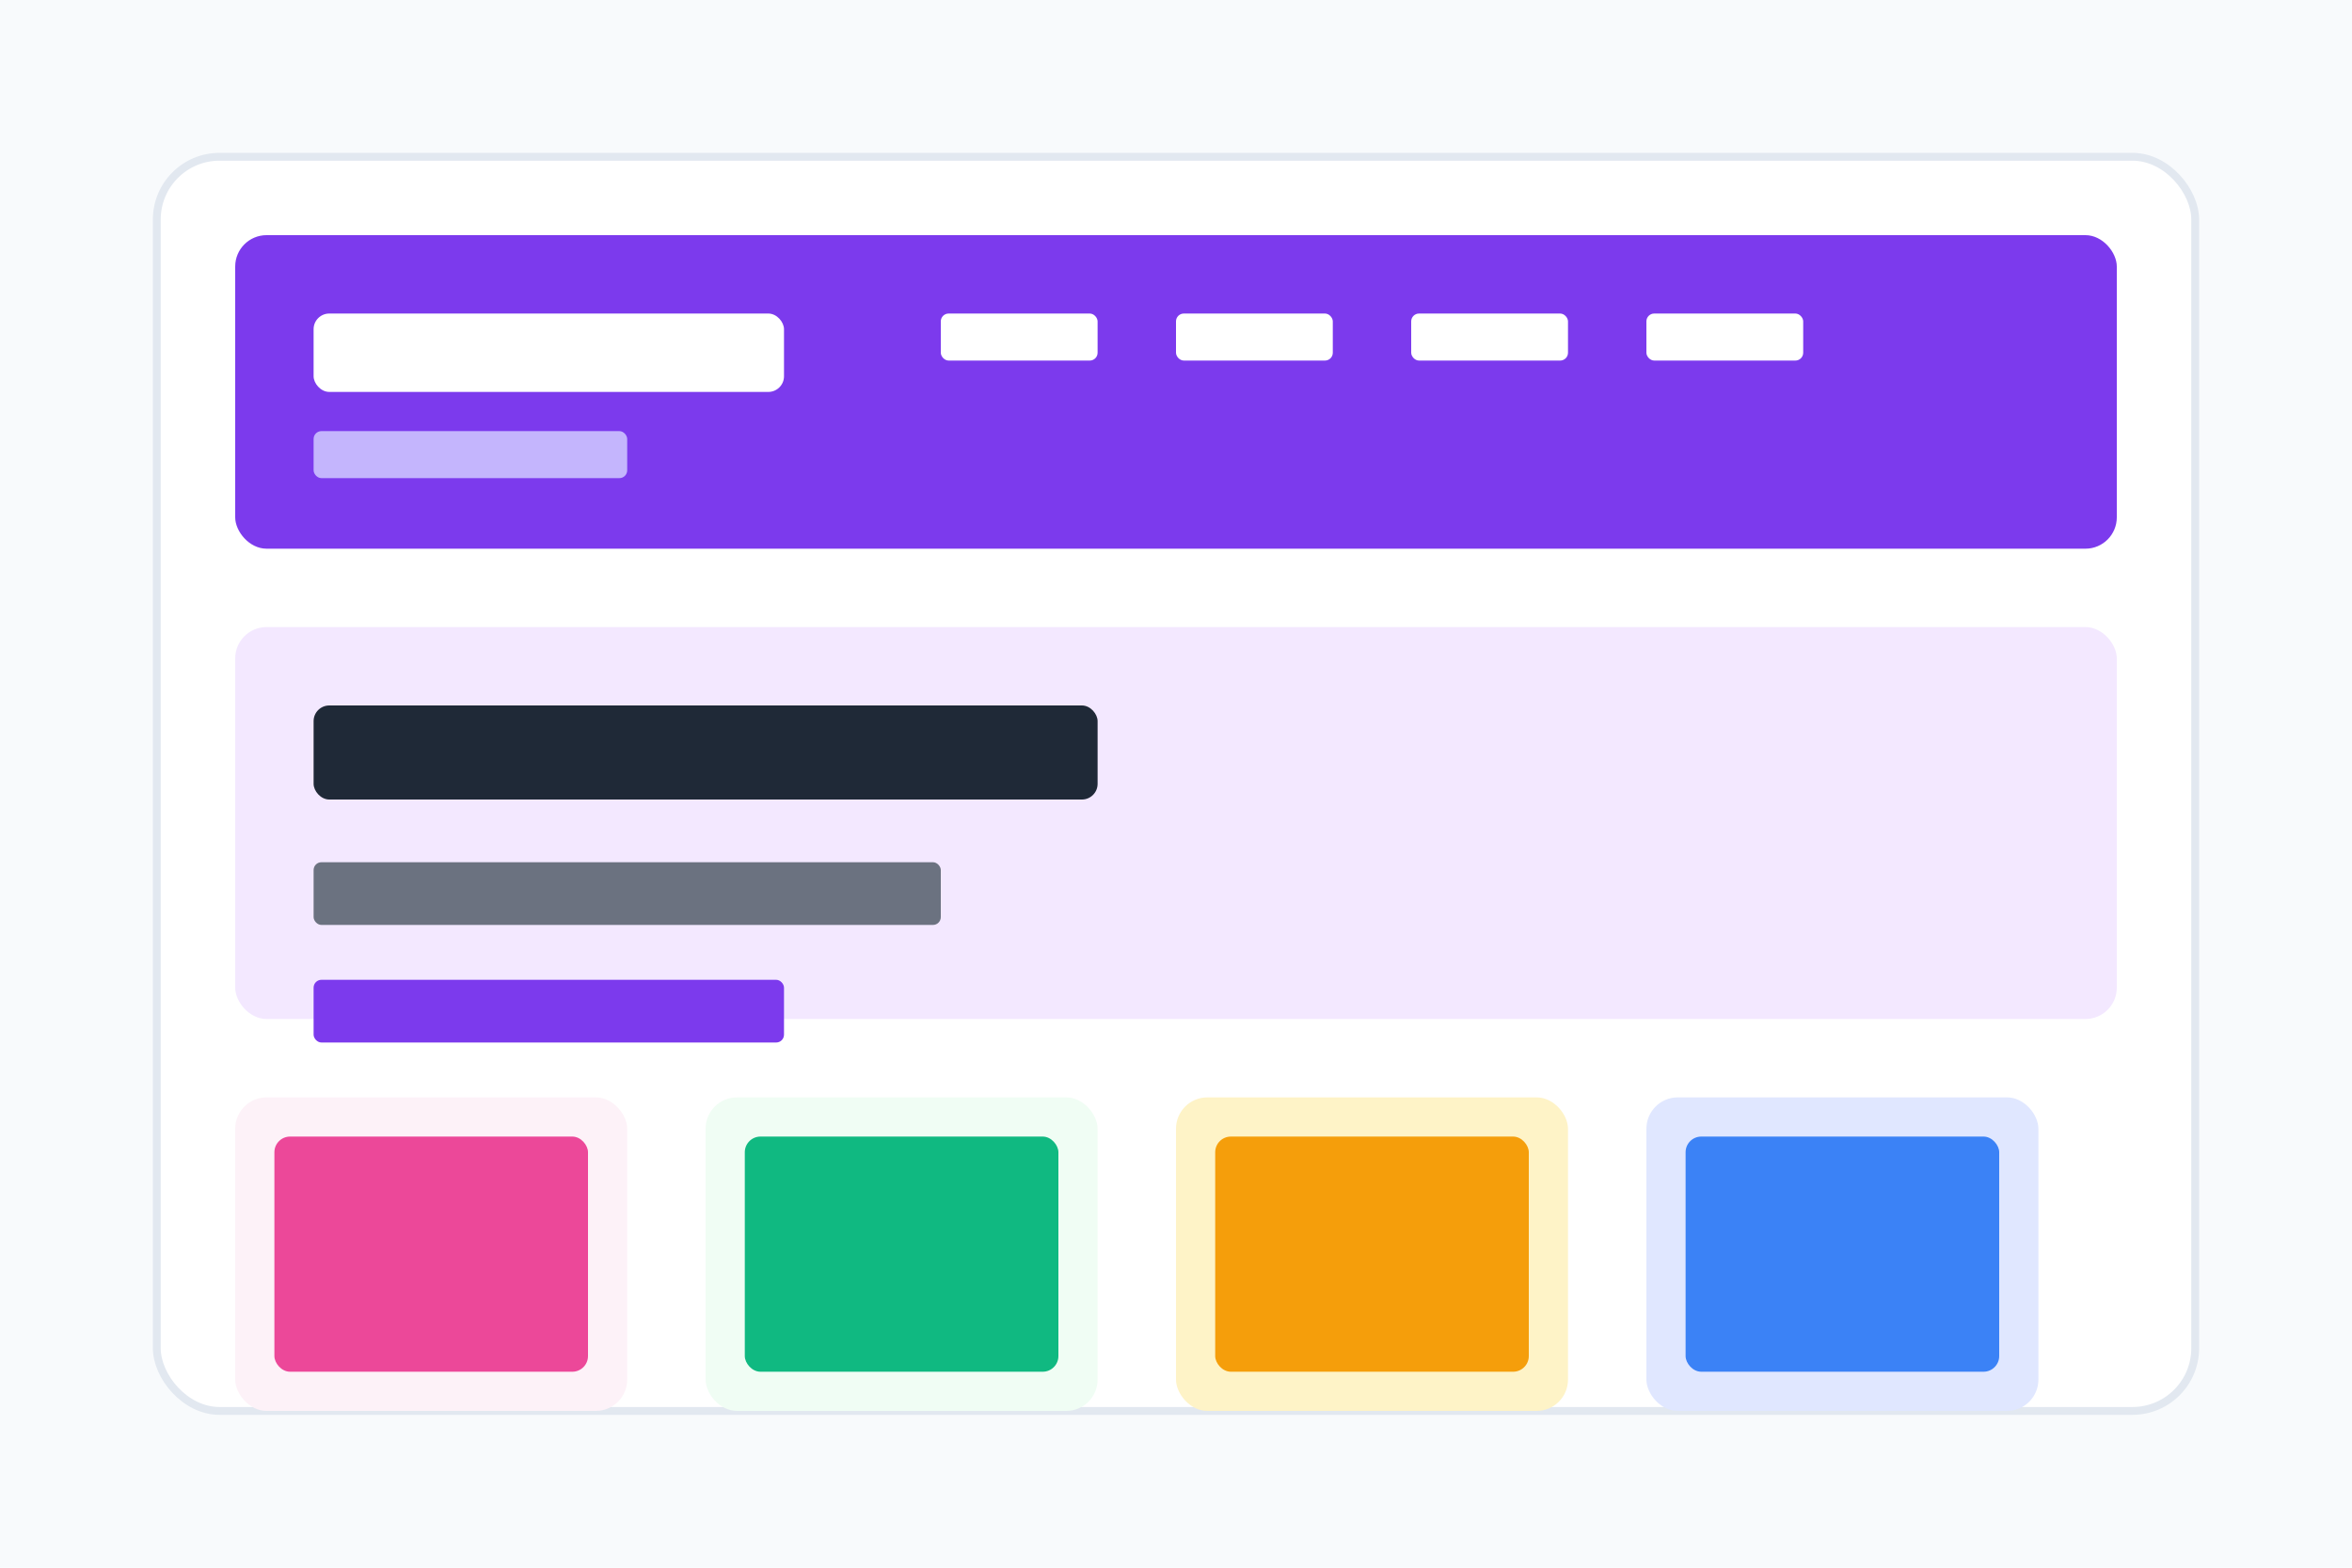 <svg width="300" height="200" viewBox="0 0 300 200" fill="none" xmlns="http://www.w3.org/2000/svg">
  <rect width="300" height="200" fill="#F8FAFC"/>
  <rect x="20" y="20" width="260" height="160" rx="8" fill="#FFFFFF" stroke="#E2E8F0" stroke-width="1"/>
  
  <!-- Header -->
  <rect x="30" y="30" width="240" height="40" rx="4" fill="#7C3AED"/>
  <rect x="40" y="40" width="60" height="10" rx="2" fill="#FFFFFF"/>
  <rect x="40" y="55" width="40" height="6" rx="1" fill="#C4B5FD"/>
  
  <!-- Navigation -->
  <rect x="120" y="40" width="20" height="6" rx="1" fill="#FFFFFF"/>
  <rect x="150" y="40" width="20" height="6" rx="1" fill="#FFFFFF"/>
  <rect x="180" y="40" width="20" height="6" rx="1" fill="#FFFFFF"/>
  <rect x="210" y="40" width="20" height="6" rx="1" fill="#FFFFFF"/>
  
  <!-- Hero Section -->
  <rect x="30" y="80" width="240" height="50" rx="4" fill="#F3E8FF"/>
  <rect x="40" y="90" width="100" height="12" rx="2" fill="#1F2937"/>
  <rect x="40" y="110" width="80" height="8" rx="1" fill="#6B7280"/>
  <rect x="40" y="125" width="60" height="8" rx="1" fill="#7C3AED"/>
  
  <!-- Creative Grid -->
  <rect x="30" y="140" width="50" height="40" rx="4" fill="#FDF2F8"/>
  <rect x="35" y="145" width="40" height="30" rx="2" fill="#EC4899"/>
  
  <rect x="90" y="140" width="50" height="40" rx="4" fill="#F0FDF4"/>
  <rect x="95" y="145" width="40" height="30" rx="2" fill="#10B981"/>
  
  <rect x="150" y="140" width="50" height="40" rx="4" fill="#FEF3C7"/>
  <rect x="155" y="145" width="40" height="30" rx="2" fill="#F59E0B"/>
  
  <rect x="210" y="140" width="50" height="40" rx="4" fill="#E0E7FF"/>
  <rect x="215" y="145" width="40" height="30" rx="2" fill="#3B82F6"/>
</svg>

